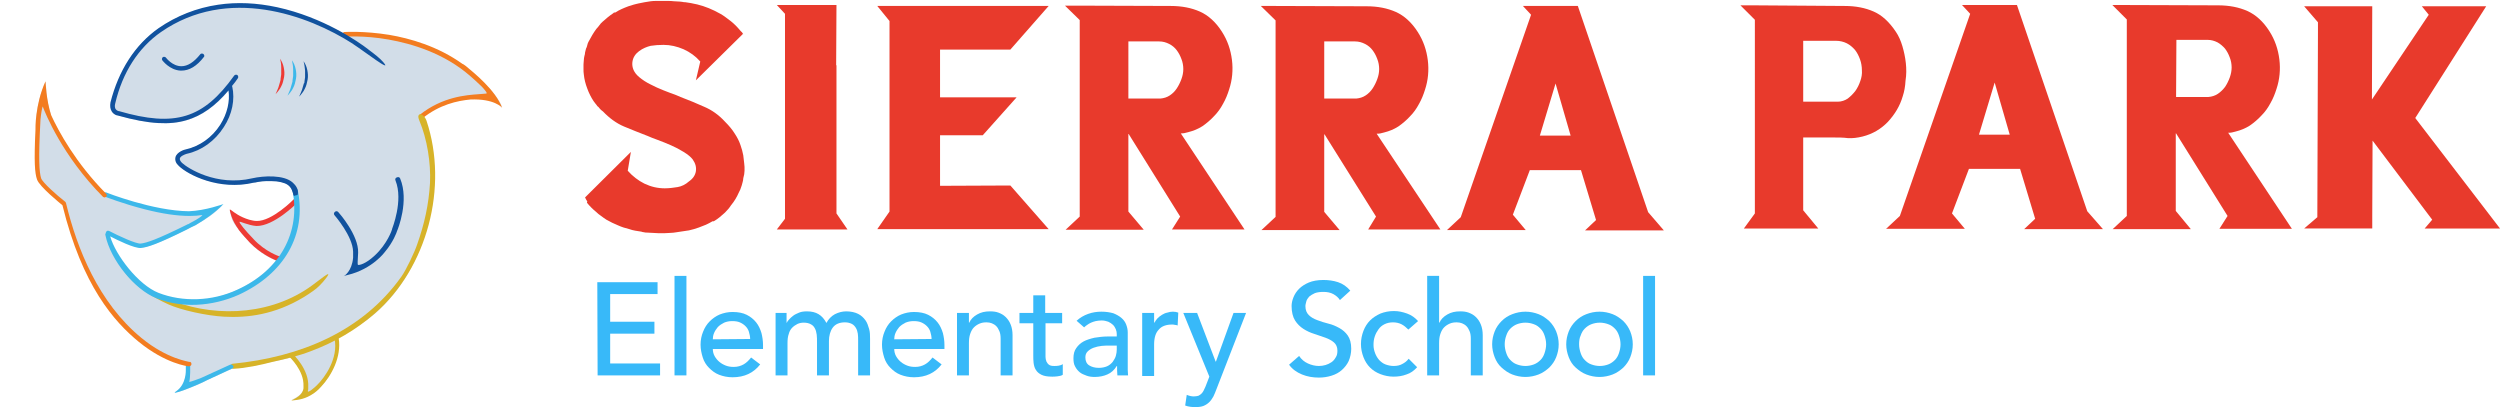 <?xml version="1.0" encoding="utf-8"?>
<!-- Generator: Adobe Illustrator 23.0.3, SVG Export Plug-In . SVG Version: 6.00 Build 0)  -->
<svg version="1.1" id="Layer_1" xmlns="http://www.w3.org/2000/svg" xmlns:xlink="http://www.w3.org/1999/xlink" x="0px" y="0px"
	 viewBox="0 0 796.5 129.7" style="enable-background:new 0 0 796.5 129.7;" xml:space="preserve">
<style type="text/css">
	.st0{fill:#E83A2C;}
	.st1{fill:#38B9F9;}
	.st2{fill:#D2DDE8;}
	.st3{fill:#D7B328;}
	.st4{fill:#11529E;}
	.st5{fill:#EE3A34;}
	.st6{fill:#F37C20;}
	.st7{fill:#3CB8EA;}
</style>
<g>
	<g>
		<g>
			<g>
				<path class="st0" d="M187.1,64.1c-0.3-0.3-0.5-0.8-0.7-1.2L201,48.4l-1,6c1.5,1.7,3.3,3.1,5.3,4.1c2.1,1,4.2,1.5,6.5,1.5
					c1.5,0,2.8-0.2,4.1-0.4c1.2-0.2,2.5-0.8,3.6-1.8c1.3-0.9,2-2,2.2-3.2c0.2-1.3-0.1-2.5-1-3.8c-0.6-0.8-1.6-1.6-2.9-2.4
					c-1.3-0.8-2.6-1.5-4-2.1s-2.8-1.2-4.2-1.7s-2.4-0.9-3.3-1.3c-2.6-1-5.1-2-7.5-3s-4.7-2.7-6.7-4.8c-0.1-0.1-0.3-0.2-0.4-0.3
					c-0.3-0.2-0.5-0.5-0.7-0.7c-0.2-0.3-0.4-0.5-0.7-0.7c-0.2-0.3-0.4-0.6-0.6-0.8c-0.2-0.3-0.4-0.5-0.6-0.8c-0.8-1.2-1.5-2.6-2-4
					c-0.3-0.7-0.5-1.5-0.7-2.2s-0.3-1.5-0.4-2.3c-0.1-0.6-0.1-1.1-0.1-1.6s0-1.1,0-1.6c0-0.4,0.1-0.9,0.1-1.3c0-0.5,0.1-0.9,0.2-1.4
					c0.1-0.3,0.2-0.7,0.2-1.1c0.1-0.4,0.2-0.8,0.3-1.2c0.2-0.3,0.3-0.7,0.4-1.1c0.1-0.4,0.2-0.8,0.4-1.1c0.8-1.5,1.6-2.9,2.5-4.1
					c0.4-0.4,0.7-0.8,1-1.2c0.3-0.4,0.6-0.8,1-1.1c1.1-1,2.2-1.9,3.4-2.7l0.2-0.2c0.1,0,0.1,0,0.2,0c0,0,0.1,0,0.2,0
					c1.2-0.8,2.6-1.4,4.2-2c0.6-0.2,1.1-0.3,1.6-0.5c0.5-0.1,1-0.3,1.6-0.4c1.3-0.3,2.6-0.5,3.9-0.7c0.6-0.1,1.2-0.1,1.8-0.1
					s1.2,0,1.9,0c0.6,0,1.2,0,1.8,0s1.2,0,1.9,0.1l1.8,0.1c0.3,0,0.7,0.1,0.9,0.1c0.3,0.1,0.6,0.1,0.9,0.1c0.6,0.1,1.2,0.2,1.9,0.3
					c0.6,0.1,1.2,0.3,1.9,0.4c1.2,0.3,2.5,0.7,3.7,1.2s2.5,1.1,3.7,1.8c1.1,0.6,2.2,1.5,3.4,2.4c1,0.8,2,1.8,2.9,2.9
					c1,1.1,0.3,0.1,0.9,1.1c0.4,0.7-0.4-0.9,0,0l-15,14.8l1.4-6c-1.5-1.7-3.3-3-5.3-3.9c-2.1-0.9-4.2-1.4-6.4-1.4
					c-1.5,0-2.8,0.1-4.1,0.3c-1.2,0.3-2.5,0.8-3.7,1.7s-1.9,2-2.1,3.3c-0.2,1.3,0.1,2.6,1,3.8c0.6,0.8,1.6,1.6,2.8,2.4
					s2.6,1.4,4,2.1c1.4,0.6,2.8,1.2,4.2,1.7s2.5,0.9,3.3,1.3c2.6,1,5.1,2,7.5,3.1c2.4,1,4.7,2.6,6.7,4.8c1.3,1.3,2.3,2.5,3.1,3.8
					c0.8,1.2,1.4,2.4,1.8,3.6c0.4,1.1,0.7,2.2,0.9,3.3c0.1,1,0.2,1.9,0.3,2.6c0,0.4,0.1,0.7,0.1,1.1c0,0.4,0,0.7,0,1.2
					c0,0.3-0.1,0.7-0.1,1.1c-0.1,0.4-0.2,0.9-0.3,1.3c0,0.4-0.1,0.8-0.2,1.2c-0.1,0.4-0.2,0.7-0.3,1.1c-0.3,1-0.6,1.7-0.9,2.2
					c-0.7,1.6-1.5,2.9-2.5,4.1c-0.5,0.8-1.2,1.6-1.9,2.3c-1.1,1-2.2,2-3.6,2.8c-0.1,0-0.1,0-0.1,0s0,0-0.1,0s-0.1,0-0.1,0s0,0-0.1,0
					c-0.7,0.4-1.4,0.8-2.1,1.1c-0.7,0.3-1.5,0.6-2.3,0.9c-1.1,0.4-2.2,0.7-3.1,0.9c-0.6,0.1-1.3,0.2-2,0.3c-0.7,0.1-1.3,0.2-2,0.3
					c-0.6,0.1-1.3,0.2-1.9,0.2c-0.6,0-1.3,0.1-1.9,0.1c-0.6,0-1.3,0-1.9,0s-1.3-0.1-1.9-0.1l-1.9-0.1c-0.3,0-0.6,0-0.8-0.1
					c-0.3,0-0.6-0.1-0.9-0.2c-0.6-0.1-1.3-0.2-1.9-0.3c-0.7-0.1-1.3-0.3-1.9-0.5c-1.3-0.3-2.5-0.7-3.6-1.2c-1.2-0.5-2.5-1.1-3.7-1.8
					c-0.6-0.4-1.2-0.8-1.7-1.2c-0.6-0.4-1.1-0.8-1.6-1.3c-1-0.8-2-1.8-2.9-2.9L187.1,64.1z"/>
				<path class="st0" d="M321.9,59.1L334.1,73h-54.6l3.9-5.6V6.7l-3.9-4.8h54.6l-12.2,13.9h-22.4V31h24.4l-10.8,12.1h-13.6v16.1
					L321.9,59.1L321.9,59.1z"/>
				<path class="st0" d="M396.5,73.1h-23.1L376,69l-16.4-26.3h-0.1v24.7l4.9,5.8h-24.9L344,69V6.4l-4.7-4.6h4.7l29,0.1
					c3.5,0,6.6,0.6,9.3,1.8c2.7,1.2,5.1,3.4,7,6.4c1.8,2.8,2.8,5.8,3.2,9c0.4,3.2,0.1,6.4-0.9,9.4c-0.5,1.6-1.1,3.1-1.9,4.5
					c-0.8,1.5-1.7,2.8-2.9,4c-1.1,1.2-2.4,2.3-3.7,3.2c-1.4,0.9-2.9,1.5-4.5,1.9c-0.4,0.1-0.8,0.2-1.2,0.3c-0.4,0.1-0.8,0.1-1.2,0.1
					L396.5,73.1z M359.5,31.4h9.6h0.6c1.1-0.1,2.1-0.4,3-1s1.6-1.3,2.2-2.2c0.6-0.9,1.1-1.9,1.5-3s0.6-2.1,0.6-3.2s-0.2-2.2-0.6-3.2
					c-0.4-1.1-0.9-2-1.5-2.8s-1.4-1.5-2.4-2s-2-0.8-3.2-0.8h-9.8L359.5,31.4L359.5,31.4z"/>
				<path class="st0" d="M458.9,73.1h-23l2.5-4.1L422,42.8h-0.1v24.7l4.9,5.8h-24.9l4.5-4.2V6.5l-4.7-4.6h4.7l29,0.1
					c3.5,0,6.6,0.6,9.3,1.8c2.7,1.2,5.1,3.4,7,6.4c1.8,2.8,2.8,5.8,3.2,9c0.4,3.2,0.1,6.4-0.9,9.4c-0.5,1.6-1.1,3.1-1.9,4.5
					c-0.8,1.5-1.7,2.8-2.9,4c-1.1,1.2-2.4,2.3-3.7,3.2c-1.4,0.9-2.9,1.5-4.5,1.9c-0.4,0.1-0.8,0.2-1.2,0.3c-0.4,0.1-0.8,0.1-1.2,0.1
					L458.9,73.1z M421.9,31.4h9.6h0.6c1.1-0.1,2.1-0.4,3-1s1.6-1.3,2.2-2.2c0.6-0.9,1.1-1.9,1.5-3s0.6-2.1,0.6-3.2s-0.2-2.2-0.6-3.2
					c-0.4-1.1-0.9-2-1.5-2.8s-1.4-1.5-2.4-2s-2-0.8-3.2-0.8h-9.8L421.9,31.4L421.9,31.4z"/>
				<path class="st0" d="M525.1,67.6L502.7,1.9h-17.5l2.6,2.8l-22.4,64.5l-4.4,4.1h25.1l-4.1-4.9l0,0l5.4-14.2h16.3l4.8,15.9
					l-3.5,3.3h25.1L525.1,67.6z M490.6,43.2l5-16.6l4.8,16.6H490.6z"/>
				<g>
					<path class="st0" d="M665,67.3L642.6,1.6h-17.5l2.6,2.8l-22.4,64.4l-4.4,4.1H626l-4.1-4.9l0,0l5.4-14.2h16.3l4.8,15.9l-3.5,3.3
						H670L665,67.3z M630.5,42.9l5-16.6l4.8,16.6H630.5z"/>
					<path class="st0" d="M730.2,72.9h-23.1l2.6-4.1l-16.4-26.3h-0.1v24.7L698,73h-24.9l4.5-4.2V6.2L673,1.6h4.7l29,0.1
						c3.5,0,6.6,0.6,9.3,1.8s5.1,3.4,7,6.4c1.8,2.8,2.8,5.8,3.2,9s0.1,6.4-0.9,9.4c-0.5,1.6-1.1,3.1-1.9,4.5c-0.8,1.5-1.7,2.8-2.9,4
						c-1.1,1.2-2.4,2.3-3.7,3.2c-1.4,0.9-2.9,1.5-4.5,1.9c-0.4,0.1-0.8,0.2-1.2,0.3s-0.8,0.1-1.2,0.1L730.2,72.9z M693.3,30.9h9.7
						h0.6c1.1-0.1,2.1-0.4,3-1s1.6-1.3,2.3-2.2c0.6-0.9,1.1-1.9,1.5-3s0.6-2.2,0.6-3.2c0-1.1-0.2-2.2-0.6-3.2
						c-0.4-1.1-0.9-2-1.5-2.8c-0.7-0.8-1.5-1.5-2.4-2c-1-0.5-2-0.8-3.2-0.8h-9.9L693.3,30.9L693.3,30.9z"/>
					<path class="st0" d="M796.5,72.8h-24l2.4-2.8l-19-25.2l-0.1,24v4h-21.7l4.2-3.6l0.2-59.1v-3L734.1,2h21.7l-0.1,28.3v1.4
						l18.1-27L771.6,2h20.5l-22.6,35.6L796.5,72.8z"/>
					<path class="st0" d="M607.2,20.1c-0.2-1.9-0.6-3.7-1.1-5.4s-1.2-3.3-2.1-4.6c-2-3-4.3-5.2-7-6.4s-5.8-1.8-9.2-1.8l-28.7-0.2
						h-4.6l4.6,4.6V68l-3.5,4.8h23.7l-4.8-5.8V43.8h9.5c1.6,0,3.2,0,4.7,0.2c1.5,0.1,3.1-0.1,4.7-0.5c3.2-0.8,5.9-2.4,8.1-4.7
						c2.2-2.4,3.8-5,4.7-8.1c0.5-1.5,0.8-3.1,0.9-5C607.4,23.8,607.4,22,607.2,20.1z M592.7,25.8c-0.4,1.2-0.9,2.2-1.6,3.2
						c-0.7,0.9-1.5,1.7-2.4,2.4c-0.9,0.6-2,1-3.2,1h-0.7h-0.2l0,0H584h-9.5l0,0V13l0,0h9.7l0,0h0.8c1.2,0,2.4,0.3,3.4,0.8
						s1.9,1.3,2.6,2.1c0.7,0.9,1.2,1.9,1.6,3c0.4,1.1,0.6,2.3,0.6,3.5C593.3,23.5,593.1,24.7,592.7,25.8z"/>
				</g>
				<polygon class="st0" points="250.1,69.7 250.1,31.9 250.1,31.9 250.1,4.4 247.5,1.6 266.5,1.6 266.4,20.8 266.5,20.8 266.5,68 
					270,73.1 247.5,73.1 				"/>
			</g>
			<g>
				<path class="st1" d="M190.3,89.9h19.2v3.8h-15.1v8.8h14.1v3.8h-14.1v9.5h15.9v3.8h-19.9L190.3,89.9L190.3,89.9z"/>
				<path class="st1" d="M214.9,87.9h3.8v31.7h-3.8V87.9z"/>
				<path class="st1" d="M227.1,111.1c0,0.9,0.2,1.7,0.6,2.4c0.4,0.7,0.9,1.3,1.5,1.8s1.3,0.9,2.1,1.2c0.8,0.3,1.6,0.4,2.5,0.4
					c1.2,0,2.2-0.3,3.1-0.8c0.9-0.5,1.7-1.3,2.4-2.2l2.9,2.2c-2.1,2.7-5,4.1-8.8,4.1c-1.6,0-3-0.3-4.3-0.8s-2.3-1.3-3.2-2.2
					s-1.6-2-2-3.3s-0.7-2.6-0.7-4.1s0.3-2.9,0.8-4.1c0.5-1.3,1.2-2.4,2.1-3.3c0.9-0.9,2-1.7,3.2-2.2c1.3-0.5,2.6-0.8,4.1-0.8
					c1.8,0,3.3,0.3,4.5,0.9s2.2,1.4,3,2.4s1.3,2.1,1.7,3.4c0.3,1.2,0.5,2.5,0.5,3.8v1.3h-16V111.1z M239,108c0-0.8-0.2-1.6-0.4-2.3
					c-0.2-0.7-0.6-1.3-1.1-1.8s-1.1-0.9-1.8-1.2c-0.7-0.3-1.5-0.4-2.5-0.4c-0.9,0-1.8,0.2-2.5,0.5c-0.8,0.4-1.4,0.8-2,1.4
					c-0.5,0.6-0.9,1.2-1.2,1.9c-0.3,0.7-0.4,1.4-0.4,2L239,108L239,108z"/>
				<path class="st1" d="M247.1,99.7h3.5v3.1h0.1c0.1-0.3,0.3-0.6,0.7-1c0.3-0.4,0.8-0.8,1.3-1.2c0.5-0.4,1.2-0.7,1.9-1
					s1.6-0.4,2.5-0.4c1.5,0,2.7,0.3,3.7,0.9s1.8,1.5,2.5,2.8c0.6-1.2,1.6-2.2,2.7-2.8c1.2-0.6,2.4-0.9,3.6-0.9
					c1.5,0,2.8,0.3,3.8,0.8s1.7,1.2,2.3,2c0.6,0.8,0.9,1.8,1.2,2.8s0.3,2.1,0.3,3.2v11.6h-3.8v-11.1c0-0.8,0-1.5-0.1-2.2
					s-0.3-1.3-0.6-1.8s-0.7-1-1.3-1.3c-0.6-0.3-1.3-0.5-2.2-0.5c-1.8,0-3.1,0.6-3.9,1.7s-1.2,2.6-1.2,4.3v10.9h-3.8v-10.4
					c0-1,0-1.8-0.1-2.6c-0.1-0.8-0.3-1.5-0.6-2c-0.3-0.6-0.7-1-1.3-1.3c-0.5-0.3-1.3-0.5-2.2-0.5c-0.7,0-1.3,0.1-2,0.4
					c-0.6,0.3-1.2,0.7-1.7,1.2s-0.9,1.2-1.1,2c-0.3,0.8-0.4,1.8-0.4,2.9v10.3h-3.8V99.7z"/>
				<path class="st1" d="M284.9,111.1c0,0.9,0.2,1.7,0.6,2.4c0.4,0.7,0.9,1.3,1.5,1.8s1.3,0.9,2.1,1.2c0.8,0.3,1.6,0.4,2.5,0.4
					c1.2,0,2.2-0.3,3.1-0.8s1.7-1.3,2.4-2.2l2.9,2.2c-2.1,2.7-5,4.1-8.8,4.1c-1.6,0-3-0.3-4.3-0.8s-2.3-1.3-3.2-2.2s-1.6-2-2-3.3
					s-0.7-2.6-0.7-4.1s0.3-2.9,0.8-4.1c0.5-1.3,1.2-2.4,2.1-3.3s2-1.7,3.2-2.2c1.3-0.5,2.6-0.8,4.1-0.8c1.8,0,3.3,0.3,4.5,0.9
					s2.2,1.4,3,2.4s1.3,2.1,1.7,3.4c0.3,1.2,0.5,2.5,0.5,3.8v1.3h-16V111.1z M296.8,108c0-0.8-0.2-1.6-0.4-2.3
					c-0.2-0.7-0.6-1.3-1.1-1.8s-1.1-0.9-1.8-1.2c-0.7-0.3-1.5-0.4-2.5-0.4c-0.9,0-1.8,0.2-2.5,0.5c-0.8,0.4-1.4,0.8-2,1.4
					c-0.5,0.6-0.9,1.2-1.2,1.9c-0.3,0.7-0.4,1.4-0.4,2L296.8,108L296.8,108z"/>
				<path class="st1" d="M304.9,99.7h3.8v3.1h0.1c0.5-1.1,1.3-1.9,2.5-2.6s2.5-1,4.1-1c1,0,1.9,0.1,2.7,0.4s1.6,0.7,2.3,1.4
					s1.2,1.4,1.6,2.4s0.6,2.1,0.6,3.4v12.8h-3.8v-11.7c0-0.9-0.1-1.7-0.4-2.4c-0.3-0.7-0.6-1.2-1-1.6s-0.9-0.7-1.4-0.9
					c-0.5-0.2-1.1-0.3-1.7-0.3c-0.8,0-1.5,0.1-2.2,0.4s-1.3,0.7-1.8,1.2s-0.9,1.2-1.2,2.1s-0.4,1.8-0.4,3v10.2h-3.8L304.9,99.7
					L304.9,99.7z"/>
				<path class="st1" d="M338.5,103h-5.4v9c0,0.6,0,1.1,0,1.7c0,0.5,0.1,1,0.3,1.5c0.2,0.4,0.5,0.8,0.8,1c0.4,0.3,0.9,0.4,1.7,0.4
					c0.4,0,0.9,0,1.4-0.1s0.9-0.2,1.3-0.5v3.4c-0.4,0.3-1,0.4-1.7,0.5s-1.3,0.1-1.7,0.1c-1.5,0-2.6-0.2-3.4-0.6s-1.4-0.9-1.8-1.6
					c-0.4-0.6-0.6-1.4-0.7-2.2c-0.1-0.8-0.1-1.6-0.1-2.4V103h-4.4v-3.3h4.4v-5.6h3.8v5.6h5.4v3.3H338.5z"/>
				<path class="st1" d="M343,102.2c1.1-1,2.3-1.7,3.7-2.2c1.4-0.5,2.8-0.7,4.2-0.7c1.5,0,2.7,0.2,3.8,0.5c1,0.4,1.9,0.9,2.6,1.5
					s1.2,1.3,1.5,2.1c0.3,0.8,0.5,1.6,0.5,2.5V116c0,0.7,0,1.3,0,1.9s0.1,1.1,0.1,1.7H356c-0.1-1-0.1-2-0.1-3h-0.1
					c-0.8,1.3-1.8,2.2-3,2.7c-1.1,0.5-2.5,0.8-4,0.8c-0.9,0-1.8-0.1-2.6-0.4s-1.6-0.6-2.2-1.1s-1.1-1.1-1.5-1.9
					c-0.4-0.7-0.5-1.6-0.5-2.6c0-1.3,0.3-2.4,0.9-3.2c0.6-0.9,1.4-1.6,2.3-2.1s2.2-0.9,3.5-1.2c1.3-0.2,2.7-0.4,4.3-0.4h2.8v-0.8
					c0-0.5-0.1-1-0.3-1.5c-0.2-0.5-0.5-1-0.9-1.4s-0.9-0.7-1.5-1c-0.6-0.2-1.3-0.4-2.1-0.4c-0.7,0-1.4,0.1-1.9,0.2s-1,0.3-1.5,0.5
					s-0.9,0.5-1.2,0.7s-0.7,0.5-1,0.8L343,102.2z M353.7,110.1c-0.9,0-1.8,0-2.7,0.1c-0.9,0.1-1.8,0.3-2.6,0.6
					c-0.8,0.3-1.4,0.7-1.9,1.2s-0.7,1.1-0.7,1.9c0,1.1,0.4,2,1.2,2.5c0.8,0.5,1.8,0.8,3.1,0.8c1,0,1.9-0.2,2.6-0.5s1.3-0.8,1.8-1.4
					c0.4-0.6,0.8-1.2,1-1.9c0.2-0.7,0.3-1.4,0.3-2v-1.3C355.8,110.1,353.7,110.1,353.7,110.1z"/>
				<path class="st1" d="M363.9,99.7h3.8v3.1h0.1c0.3-0.5,0.6-1,1-1.4s0.9-0.8,1.4-1.1s1.1-0.6,1.7-0.7c0.6-0.2,1.2-0.3,1.8-0.3
					c0.6,0,1.2,0.1,1.7,0.3l-0.2,4.1c-0.3-0.1-0.6-0.2-0.9-0.2c-0.3-0.1-0.6-0.1-0.9-0.1c-1.8,0-3.3,0.5-4.2,1.6
					c-1,1-1.5,2.6-1.5,4.8v10h-3.8V99.7z"/>
				<path class="st1" d="M377,99.7h4.4l5.9,15.5h0.1l5.6-15.5h4l-9.4,24.2c-0.3,0.9-0.7,1.7-1,2.4c-0.4,0.7-0.8,1.3-1.3,1.8
					c-0.5,0.5-1.1,0.9-1.8,1.2c-0.7,0.3-1.6,0.4-2.6,0.4c-0.6,0-1.1,0-1.7-0.1s-1.1-0.2-1.6-0.4l0.5-3.4c0.7,0.3,1.5,0.5,2.2,0.5
					c0.6,0,1.1-0.1,1.5-0.2c0.4-0.2,0.7-0.4,1-0.7c0.3-0.3,0.5-0.6,0.7-1s0.4-0.8,0.6-1.3l1.2-3.1L377,99.7z"/>
				<path class="st1" d="M413.9,113.4c0.7,1.1,1.7,1.9,2.8,2.4c1.1,0.5,2.3,0.8,3.5,0.8c0.7,0,1.4-0.1,2.1-0.3
					c0.7-0.2,1.3-0.5,1.9-0.9s1-0.9,1.4-1.6c0.4-0.6,0.5-1.3,0.5-2.1c0-1.1-0.4-2-1.1-2.6s-1.6-1.1-2.7-1.5s-2.3-0.8-3.5-1.2
					c-1.3-0.4-2.4-0.9-3.5-1.6s-2-1.6-2.7-2.7s-1.1-2.7-1.1-4.6c0-0.9,0.2-1.8,0.6-2.8s1-1.9,1.8-2.7c0.8-0.8,1.9-1.5,3.1-2
					s2.8-0.8,4.6-0.8c1.6,0,3.2,0.2,4.7,0.7s2.8,1.4,3.9,2.7l-3.3,3c-0.5-0.8-1.2-1.4-2.1-1.9s-2-0.7-3.1-0.7s-2,0.1-2.8,0.4
					c-0.7,0.3-1.3,0.7-1.8,1.1c-0.4,0.5-0.8,1-0.9,1.5s-0.3,1-0.3,1.5c0,1.3,0.4,2.2,1.1,2.9c0.7,0.7,1.6,1.2,2.7,1.6
					s2.2,0.8,3.5,1.1c1.3,0.3,2.4,0.8,3.5,1.4s2,1.4,2.7,2.4s1.1,2.4,1.1,4.2c0,1.4-0.3,2.7-0.8,3.9c-0.5,1.1-1.3,2.1-2.2,2.9
					c-0.9,0.8-2,1.4-3.3,1.8s-2.6,0.6-4,0.6c-1.9,0-3.7-0.3-5.4-1c-1.7-0.7-3.1-1.7-4.1-3.1L413.9,113.4z"/>
				<path class="st1" d="M448.7,105c-0.7-0.7-1.4-1.3-2.2-1.7c-0.8-0.4-1.7-0.6-2.7-0.6s-1.9,0.2-2.7,0.6c-0.8,0.4-1.4,0.9-1.9,1.6
					s-0.9,1.4-1.2,2.3c-0.3,0.9-0.4,1.7-0.4,2.7s0.2,1.8,0.5,2.6c0.3,0.8,0.7,1.5,1.3,2.2c0.6,0.6,1.2,1.1,2,1.4s1.7,0.5,2.6,0.5
					c1.1,0,2-0.2,2.7-0.6c0.8-0.4,1.5-0.9,2.1-1.7l2.7,2.7c-1,1.1-2.1,1.9-3.4,2.3c-1.3,0.5-2.7,0.7-4.1,0.7c-1.5,0-2.9-0.3-4.2-0.8
					c-1.3-0.5-2.4-1.2-3.3-2.1s-1.6-2-2.1-3.3s-0.8-2.7-0.8-4.2s0.3-2.9,0.8-4.2c0.5-1.3,1.2-2.4,2.1-3.3s2-1.6,3.3-2.2
					c1.3-0.5,2.7-0.8,4.3-0.8c1.5,0,2.8,0.3,4.2,0.8s2.5,1.3,3.5,2.4L448.7,105z"/>
				<path class="st1" d="M454.7,87.9h3.8v14.9h0.1c0.5-1.1,1.3-1.9,2.5-2.6s2.5-1,4.1-1c1,0,1.9,0.1,2.7,0.4s1.6,0.7,2.3,1.4
					s1.2,1.4,1.6,2.4s0.6,2.1,0.6,3.4v12.8h-3.8v-11.7c0-0.9-0.1-1.7-0.4-2.4c-0.3-0.7-0.6-1.2-1-1.6s-0.9-0.7-1.4-0.9
					c-0.5-0.2-1.1-0.3-1.7-0.3c-0.8,0-1.5,0.1-2.2,0.4s-1.3,0.7-1.8,1.2s-0.9,1.2-1.2,2.1s-0.4,1.8-0.4,3v10.2h-3.8L454.7,87.9
					L454.7,87.9z"/>
				<path class="st1" d="M475.4,109.7c0-1.5,0.3-2.8,0.8-4.1c0.5-1.3,1.3-2.4,2.2-3.3c1-1,2.1-1.7,3.4-2.2s2.7-0.8,4.2-0.8
					s2.9,0.3,4.2,0.8c1.3,0.5,2.4,1.3,3.4,2.2c1,1,1.7,2.1,2.2,3.3c0.5,1.3,0.8,2.6,0.8,4.1s-0.3,2.8-0.8,4.1
					c-0.5,1.3-1.3,2.4-2.2,3.3c-1,0.9-2.1,1.7-3.4,2.2s-2.7,0.8-4.2,0.8s-2.9-0.3-4.2-0.8s-2.4-1.3-3.4-2.2c-1-0.9-1.7-2-2.2-3.3
					C475.7,112.5,475.4,111.1,475.4,109.7z M479.4,109.7c0,1,0.2,1.9,0.5,2.8s0.7,1.6,1.3,2.2c0.6,0.6,1.2,1.1,2.1,1.4
					c0.8,0.3,1.7,0.5,2.7,0.5s1.9-0.2,2.7-0.5c0.8-0.3,1.5-0.8,2.1-1.4s1-1.3,1.3-2.2c0.3-0.9,0.5-1.8,0.5-2.8s-0.2-1.9-0.5-2.8
					s-0.7-1.6-1.3-2.2c-0.6-0.6-1.2-1.1-2.1-1.4c-0.8-0.3-1.7-0.5-2.7-0.5s-1.9,0.2-2.7,0.5c-0.8,0.3-1.5,0.8-2.1,1.4
					s-1,1.3-1.3,2.2C479.6,107.7,479.4,108.7,479.4,109.7z"/>
				<path class="st1" d="M499,109.7c0-1.5,0.3-2.8,0.8-4.1c0.5-1.3,1.3-2.4,2.2-3.3c1-1,2.1-1.7,3.4-2.2s2.7-0.8,4.2-0.8
					s2.9,0.3,4.2,0.8s2.4,1.3,3.4,2.2c1,1,1.7,2.1,2.2,3.3c0.5,1.3,0.8,2.6,0.8,4.1s-0.3,2.8-0.8,4.1c-0.5,1.3-1.3,2.4-2.2,3.3
					c-1,0.9-2.1,1.7-3.4,2.2c-1.3,0.5-2.7,0.8-4.2,0.8s-2.9-0.3-4.2-0.8s-2.4-1.3-3.4-2.2c-1-0.9-1.7-2-2.2-3.3
					C499.3,112.5,499,111.1,499,109.7z M503.1,109.7c0,1,0.2,1.9,0.5,2.8s0.7,1.6,1.3,2.2c0.6,0.6,1.2,1.1,2.1,1.4
					c0.8,0.3,1.7,0.5,2.7,0.5s1.9-0.2,2.7-0.5c0.8-0.3,1.5-0.8,2.1-1.4s1-1.3,1.3-2.2c0.3-0.9,0.5-1.8,0.5-2.8s-0.2-1.9-0.5-2.8
					s-0.7-1.6-1.3-2.2s-1.2-1.1-2.1-1.4c-0.8-0.3-1.7-0.5-2.7-0.5s-1.9,0.2-2.7,0.5c-0.8,0.3-1.5,0.8-2.1,1.4s-1,1.3-1.3,2.2
					C503.2,107.7,503.1,108.7,503.1,109.7z"/>
				<path class="st1" d="M523.5,87.9h3.8v31.7h-3.8V87.9z"/>
			</g>
		</g>
	</g>
	<g>
		<g>
			<path class="st2" d="M148,21.5c-0.2-0.1-0.3-0.2-0.4-0.3c-0.3-0.2-0.5-0.3-0.6-0.4c0,0,0,0-0.1,0c0,0,0,0,0,0
				c-7.9-5.7-16.4-8.2-22.9-9.3c-8.1-1.4-14.1-1-14.3-0.9c-0.1,0-0.2,0-0.3,0.1c-5.2-2.9-13.1-6.2-21.4-8C81.3,1.3,75.7,1,69.7,1.8
				c-6.9,1-13.3,3.1-19,7.1C43.2,14.1,38,22.3,35.5,32.6c-0.3,1.1-0.2,2.1,0.4,2.9c0.6,1,1.7,1.2,1.9,1.3c4.9,1.4,9.1,2.2,12.8,2.4
				c3.3,0.2,6.3-0.1,8.9-0.9c4.8-1.4,9.1-4.4,13.4-9.5c0.5,3.5-0.4,7.4-2.6,10.9c-2.6,4.1-6.6,7-10.9,7.9l0,0
				c-0.3,0.1-2.8,0.8-3.3,2.5c-0.2,0.9,0.1,1.8,1.1,2.8c2.8,2.7,12.7,7.8,23.7,5.3c0.4-0.1,0.8-0.2,1.2-0.2c1-0.2,2.1-0.3,3.1-0.4
				c1-0.1,2.1,0,3.1,0.1c0.9,0.1,1.8,0.3,2.6,0.6c0.8,0.3,1.6,0.9,2,1.6c0.1,0.2,0.2,0.4,0.3,0.6c0,0.1,0.1,0.2,0.1,0.3c0,0,0,0,0,0
				c0.2,0.9,0.3,1.7,0.4,2.6v0c0,0-0.1,0.1-0.1,0.1c-0.1,0.1-6.9,7.5-11.8,7.3c-0.7,0-1.5-0.2-2.4-0.4c-5.9-1.8-6.9-5.6-5.7-1.2
				c0.4,1.5,1.2,2.5,2.3,3.9c0.1,0.1,0.2,0.2,0.2,0.3c0,0,0,0,0,0c1,1.3,2.3,2.7,3.4,3.9c3.2,3.4,6.8,5.1,8.3,5.7
				c-3,3.8-7.2,7-12.4,9.4c-8,3.7-17.8,4.5-25.5,1.5C43.7,91.2,36,80.4,34.3,74.3c2.3,1.2,8.7,4.7,10.7,4.6
				c2.1-0.2,5.3-1.2,14.5-5.8h0c0.9-0.5,1.9-1,3-1.5c0.1-0.1,0.2-0.1,0.3-0.2c2.5-1.4,5.3-3.1,8.1-6c0,0-5.8,2.1-11,2.3
				c-10.8-0.1-24.8-5.4-26.3-6c-9.6-9.7-14.8-19.2-17.2-24.4c0,0-0.1-0.5-0.1-0.5c-1.7-4.9-1.7-10.8-1.7-10.8
				C11,33.6,11.5,41,11.5,41s0,0.1,0,0.2C11,51.5,11.3,55,12,57c0.8,2.3,7.4,7.6,8.1,8.2c6.3,25.7,16.4,37.1,24.3,43.5
				c7.4,6,13.7,7.4,15.4,7.7c0,0.4,0,0.8,0,1.2c0,0,0,0,0,0s0.1,4.5-3,6.7c-3,2.1,7.3-2,9.6-3.4h0l7.9-3.6c0.1,0,0.2,0,0.3,0
				c3.9-0.2,8.6-1.3,12.5-2.1c1.9-0.4,3.7-0.8,5.6-1.3h0c1.1,1.2,4.3,4.8,4.1,8.9c0,0,0,0,0,0c0,0.2,0,0.3,0,0.5v0
				c0,0.3,0,0.5-0.1,0.7c0,0,0,0,0,0c-0.9,3.2-6.6,3.8-1.9,3.2c4.4-0.6,7-3.5,7.6-4.2c0,0,0,0,0,0c3.2-3.3,5.9-9.5,4.9-15.4
				c4.1-2.2,8.6-4.6,12.3-7.8c16.7-14.6,22.6-40.6,15.7-61.6c-0.2-0.6-0.1-1-0.5-1.4c5.4-4.1,11.1-5,15.1-5.4
				c7.6-0.3,10,2.5,10.1,2.7C157.8,28.5,150.6,23.5,148,21.5z M88.1,82.9C88.1,82.9,88.2,82.9,88.1,82.9l0.2,0.1
				C88.3,83,88.2,83,88.1,82.9z"/>
		</g>
		<g>
			<path class="st3" d="M102.3,123.2C102.3,123.2,102.3,123.2,102.3,123.2c-0.6,0.7-3.2,3.6-7.6,4.2c-4.7,0.6,1,0,1.9-3.2
				c0,0,0,0,0,0c0.1-0.2,0.1-0.5,0.1-0.7v0c0-0.2,0-0.3,0-0.5c0,0,0,0,0,0c0.2-5-4.5-9.3-4.5-9.3c-0.3-0.3-0.3-0.7,0-1
				c0.3-0.3,0.7-0.3,1,0c0.2,0.2,5.4,5,5,10.7c0,0,0,0.1,0,0.1c0,0,0,0,0,0c0,0,0,0.1,0,0.1c0,0.1,0,0.3,0,0.4c0,0.1,0,0.2-0.1,0.3
				c0,0.2,0,0.4,0,0.5c0.2,0,0.7-0.2,1.3-0.7c0,0,0.1-0.1,0.1-0.1c0.4-0.3,0.9-0.7,1.4-1.2c2.7-2.6,6.9-8.7,5.7-14.8
				c-0.1-0.4,0.2-0.7,0.5-0.8c0.4-0.1,0.7,0.2,0.8,0.5C108.9,113.8,105.5,119.8,102.3,123.2z"/>
		</g>
		<path class="st3" d="M103.9,88.6c-1.3,1.7-2.7,3.1-4,4c-1,0.7-2,1.4-3,2c-9.4,5.7-18.1,6.7-25.5,6.3c-5.6-0.3-13.7-2.1-17.7-3.9
			c-10.6-4.8-13.8-10.2-14.1-10.6c-0.3-0.3-0.9-1-0.6-1.3c0.3-0.3,0.9,0.3,1.1,0.6c0.1,0.1,2.6,4.7,12.9,9.3c13.5,6,31.6,6,45.2-3.2
			c0,0,0,0,0,0C101.2,89.8,106.5,85.1,103.9,88.6z"/>
		<g>
			<path class="st4" d="M64.8,17.2c-0.3-0.2-0.8-0.2-1,0.1c-2,2.5-4,3.8-6,3.8c-2.9,0-4.9-2.7-4.9-2.7c-0.2-0.3-0.7-0.4-1-0.2
				c-0.3,0.2-0.4,0.7-0.2,1c0.1,0.1,2.3,3.1,5.8,3.3c0.1,0,0.2,0,0.3,0c2.5,0,4.9-1.4,7.2-4.4C65.2,17.9,65.1,17.5,64.8,17.2z"/>
		</g>
		<g>
			<g>
				<path class="st5" d="M76.3,70.7c-0.1,0.3,1.7,2.6,4.5,5.5c3.7,4,8.2,5.5,8.3,5.5c0.4,0.1,0.6,0.6,0.5,1
					c-0.1,0.3-0.4,0.5-0.7,0.5c-0.1,0-0.2,0-0.3,0c0,0-0.2-0.1-0.5-0.2c0,0,0,0-0.1,0c0,0,0,0,0,0c-1.4-0.6-5.1-2.3-8.4-5.7
					c-1.1-1.2-2.4-2.6-3.4-3.9c0,0,0,0,0,0c-0.1-0.1-0.2-0.2-0.2-0.3c-1-1.4-1.8-2.8-2.3-4.3c-1.3-4.4-0.3-0.6,5.7,1.2
					c0.8,0.2,1.6,0.4,2.4,0.4c4.9,0.1,11.7-6.8,11.8-6.9c0.3-0.3,0.8-0.3,1.1,0.1c0.3,0.3,0.3,0.8-0.1,1.1
					c-0.3,0.3-7.4,7.4-12.9,7.3C79,71.8,76.4,70.4,76.3,70.7z"/>
			</g>
		</g>
		<g>
			<g>
				<path class="st6" d="M160,34.4c-0.1-0.2-2.5-3-10.1-2.7c-4.2,0.4-9.8,1.6-15.3,6c-0.1,0.1-0.3,0.2-0.5,0.2
					c-0.2,0-0.4-0.1-0.5-0.3c-0.2-0.3-0.2-0.8,0.1-1c7.3-5.8,14.8-6.3,18.9-6.6c0.9-0.1,1.8-0.1,2.4-0.2c0.1-0.1,0.1-0.3-0.3-0.8
					c-0.3-0.4-0.7-0.9-1.2-1.4c0,0,0,0,0,0c-1.2-1.2-2.7-2.5-3.6-3.3c-8.4-7.4-18.8-10.4-26.1-11.7c-7.9-1.4-14-0.9-14-0.9
					c-0.4,0-0.7-0.3-0.8-0.7c0-0.4,0.3-0.7,0.7-0.8c0.3,0,6.2-0.4,14.3,0.9c6.5,1.1,15.5,3.6,23.4,9.3c0,0,0,0,0,0c0,0,0,0,0.1,0
					c0.1,0.1,0.3,0.2,0.6,0.4c0.1,0.1,0.3,0.2,0.4,0.3C151,23.2,157.8,28.6,160,34.4z"/>
			</g>
		</g>
		<g>
			<path class="st3" d="M74.4,117.5c-0.4,0-1.1-0.3-1-0.7s0.2-0.8,0.6-0.9c21.6-2.1,41.5-10.3,53.9-27.8c1.5-2.1,4.2-7.8,5-10.2
				c2.3-6.5,3.7-12.7,4.1-19.6c0.3-6.3-0.9-14-3.4-19.9c-1.2-2.8,1.4-2.5,2.3,0.1c7,21,0.3,46.8-16.5,61.4
				c-6.1,5.3-12.9,9.2-20.4,12c-3.9,1.5-8.1,2.5-12.2,3.4C83,116.3,78.3,117.3,74.4,117.5z"/>
		</g>
		<path class="st5" d="M89.2,18.7c0.6,0.8,1,1.8,1.2,2.8c0.2,1,0.3,2,0.1,3.1c-0.2,1-0.4,2-0.9,2.9c-0.2,0.5-0.5,0.9-0.8,1.3
			c-0.3,0.4-0.6,0.8-1,1.2c0.2-0.5,0.4-0.9,0.6-1.4c0.2-0.5,0.4-0.9,0.5-1.4c0.1-0.2,0.1-0.5,0.2-0.7l0.2-0.7
			c0.1-0.2,0.1-0.5,0.1-0.7c0-0.2,0.1-0.5,0.1-0.7l0.1-0.7c0-0.2,0-0.5,0-0.7c0-0.5,0-1,0-1.4C89.6,20.7,89.5,19.7,89.2,18.7z"/>
		<path class="st7" d="M93,19.2c0.6,0.8,1,1.8,1.2,2.8c0.2,1,0.3,2,0.1,3.1c-0.2,1-0.4,2-0.9,2.9c-0.2,0.5-0.5,0.9-0.8,1.3
			c-0.3,0.4-0.6,0.8-1,1.2c0.2-0.5,0.4-0.9,0.6-1.4c0.2-0.5,0.4-0.9,0.5-1.4c0.1-0.2,0.1-0.5,0.2-0.7l0.2-0.7
			c0.1-0.2,0.1-0.5,0.1-0.7c0-0.2,0.1-0.5,0.1-0.7l0.1-0.7c0-0.2,0-0.5,0-0.7c0-0.5,0-1,0-1.4C93.4,21.1,93.2,20.1,93,19.2z"/>
		<path class="st4" d="M96.7,19.5c0.6,0.8,1,1.8,1.2,2.8c0.2,1,0.3,2,0.1,3.1c-0.2,1-0.4,2-0.9,2.9c-0.2,0.5-0.5,0.9-0.8,1.3
			c-0.3,0.4-0.6,0.8-1,1.2c0.2-0.5,0.4-0.9,0.6-1.4c0.2-0.5,0.4-0.9,0.5-1.4c0.1-0.2,0.1-0.5,0.2-0.7l0.2-0.7C97,26.5,97,26.2,97,26
			c0-0.2,0.1-0.5,0.1-0.7l0.1-0.7c0-0.2,0-0.5,0-0.7c0-0.5,0-1,0-1.4C97.1,21.5,97,20.5,96.7,19.5z"/>
		<g>
			<path class="st7" d="M76.1,93.9c-4.2,1.9-8.9,3-13.4,3.2c-4.5,0.2-8.9-0.5-12.9-2.1c-6.9-2.7-14.6-12.2-16.2-20
				c-0.1-0.3-0.1-0.5,0.1-0.7c0-0.1,0-0.2,0.1-0.4c0.2-0.4,0.6-0.5,1-0.3c3.1,1.6,8.5,4.1,10,4c1.9-0.2,5.2-1.3,14.7-6
				c0.2-0.1,0.3-0.2,0.5-0.2c0.2-0.1,0.4-0.2,0.5-0.3c2.7-1.4,3.8-2.2,4-2.6c-1.3,0.2-2.6,0.3-4.1,0.3c-4,0-8.7-0.7-14.2-2.1
				c-7.1-1.8-12.9-4.1-12.9-4.1c-0.3-0.1-0.5-0.5-0.4-0.9c0.1-0.3,0.5-0.5,0.9-0.4c0.2,0.1,15,5.9,26.4,6c5.3-0.2,11-2.3,11-2.3
				c-2.8,2.9-6,5-8.5,6.5c-0.1,0.1-0.2,0.1-0.3,0.2c-1.1,0.5-2.1,1-3,1.5h0c-9.1,4.5-12.4,5.6-14.5,5.8c-2,0.2-7.5-2.5-9.8-3.7
				c1.7,6,9,15.5,15.4,18c7.7,3,17.1,2.7,25.1-1C89.3,86.1,95.8,74,93.2,60.7c-0.1-0.4,0.4-0.6,0.8-0.6c0.4-0.1,0.9,0.2,0.9,0.6
				C97.7,74.8,90.6,87.2,76.1,93.9z"/>
		</g>
		<path d="M116.6,15.1"/>
		<path class="st4" d="M112.6,14.1c0,0-0.1-0.1-0.1-0.1c0,0,0,0,0,0C98,4.7,72.5-4.5,51.3,10.2c-7.2,5-12.3,12.9-14.6,22.8
			c-0.2,0.7-0.1,1.3,0.1,1.7c0.4,0.6,1,0.7,1,0.7l0.1,0c17.9,5.2,26.9,2.4,36.7-11.3c0.2-0.3,0.7-0.4,1-0.2c0.3,0.2,0.4,0.7,0.2,1
			c-0.6,0.9-1.2,1.7-1.9,2.5c0,0.1,0.1,0.1,0.1,0.2c0.9,4.1,0,8.8-2.7,12.9c-2.8,4.4-7.1,7.5-11.8,8.5c-0.7,0.2-2.1,0.8-2.2,1.5
			c-0.1,0.5,0.3,1,0.7,1.4c1.7,1.6,10.9,7.6,22.4,4.9c3.5-0.8,10.1-1.2,12.9,1.4c1,0.9,1.8,2.1,1.6,3.5c0,0.4-0.2,0.5-0.5,0.5
			c-0.1,0-0.3,0.1-0.4,0.1c-0.1,0-0.2,0.1-0.2,0.1c-0.1,0,0,0-0.1,0c0,0-0.2-0.2-0.2-0.2c-0.1-0.6-0.3-1-0.5-1.6
			c-0.1-0.2-0.2-0.4-0.3-0.6c-0.5-0.8-1.2-1.3-2-1.6c-0.8-0.3-1.7-0.5-2.6-0.6c-1-0.1-2.1-0.1-3.1-0.1C84.1,57.7,83,57.8,82,58
			c-0.4,0.1-0.8,0.2-1.2,0.2c-11,2.6-20.9-2.5-23.8-5.3c-1-0.9-1.3-1.8-1.1-2.8c0.4-1.7,3-2.5,3.3-2.5l0,0c4.4-1,8.4-3.8,11-7.9
			c2.2-3.5,3.1-7.4,2.6-10.9c-4.3,5.1-8.6,8.1-13.4,9.5c-2.7,0.8-5.6,1.1-9,0.9c-3.7-0.2-7.9-1-12.9-2.4c-0.3,0-1.3-0.3-1.9-1.3
			c-0.5-0.8-0.6-1.7-0.4-2.9C37.8,22.4,43,14.3,50.5,9c5.8-4,12.2-6.5,19-7.5c6-0.9,12.3-0.6,18.8,0.8c14.7,3.2,25.9,11,29,13.4
			c0,0,0,0,0.1,0.1c1.9,1.4,3.7,2.8,4.7,4C125.3,23.5,116,16.3,112.6,14.1z"/>
		<path class="st4" d="M126.5,73.6c-0.1,0.4-1.2,3.5-3.9,6.7c0,0,0,0,0,0s-3.9,5.4-11.8,7.3c-0.8,0.2-1.2,0.3-1.3,0.4
			c0.2-0.1,2.6-1.5,3-5.9c0-0.5,0-1.1,0-1.7v0c0-0.1,0-0.2,0-0.2c-0.1-4.9-5.8-11.5-5.9-11.6c-0.3-0.3-0.3-0.8,0.1-1.1
			c0.3-0.3,0.8-0.3,1.1,0.1c0.3,0.3,6.5,7.4,6.3,12.9c-0.1,2.6-0.3,3.8,0,3.9c0.3,0.1,2.3-0.2,5.3-3c4-3.7,5.5-8.2,5.5-8.3l0-0.1
			c0-0.1,3.7-9.1,1.1-15.5c-0.2-0.4,0-0.9,0.5-1c0.4-0.2,0.9,0,1,0.4C130.4,63.9,126.8,73,126.5,73.6z"/>
		<g>
			<g>
				<path class="st7" d="M74,117.4l-8.2,3.8c0,0,0,0,0,0c-2.3,1.3-12.6,5.4-9.6,3.4c3.2-2.2,3-6.7,3-6.7s0,0,0,0c0-0.6,0-1.2,0-1.8
					c0-0.4,0.3-0.7,0.7-0.7c0.4,0,0.7,0.3,0.7,0.7c0,0.7,0.1,3.9-0.3,5.6c0.9-0.2,2.5-0.8,3.8-1.3l9.2-4.2c0.4-0.2,0.8,0,1,0.4
					C74.5,116.8,74.4,117.2,74,117.4z"/>
			</g>
		</g>
		<g>
			<path class="st6" d="M61,116c0,0.4-0.4,0.7-0.8,0.7c0,0-0.1,0-0.1,0c-0.3,0-7.3-0.8-15.9-7.8c-7.8-6.4-18-17.8-24.3-43.5
				c-0.7-0.6-7.3-5.9-8.1-8.2c-0.7-2-1-5.5-0.5-15.8c0-0.1,0-0.2,0-0.2s-0.2-7.8,3.2-15.3c0,0,0.2,5.9,1.8,10.8c0,0,0,0,0,0
				c2.4,5.2,7.8,15.2,17.5,25c0.3,0.3,0.3,0.7,0,1c-0.1,0.1-0.3,0.2-0.5,0.2c-0.2,0-0.3-0.1-0.5-0.2c-13-13.1-18.4-26.7-19.2-28.8
				c-0.2,0.6-0.5,2-0.7,4.2h0c-0.7,12.8-0.4,16.7,0.2,18.7c0.5,1.4,5,5.4,7.7,7.5c0.2,0.2,0.3,0.5,0.3,0.7c3.4,14,10.2,31.4,24,42.7
				c8.3,6.8,15.2,7.5,15.2,7.6C60.7,115.2,61,115.5,61,116z"/>
		</g>
	</g>
</g>
</svg>
